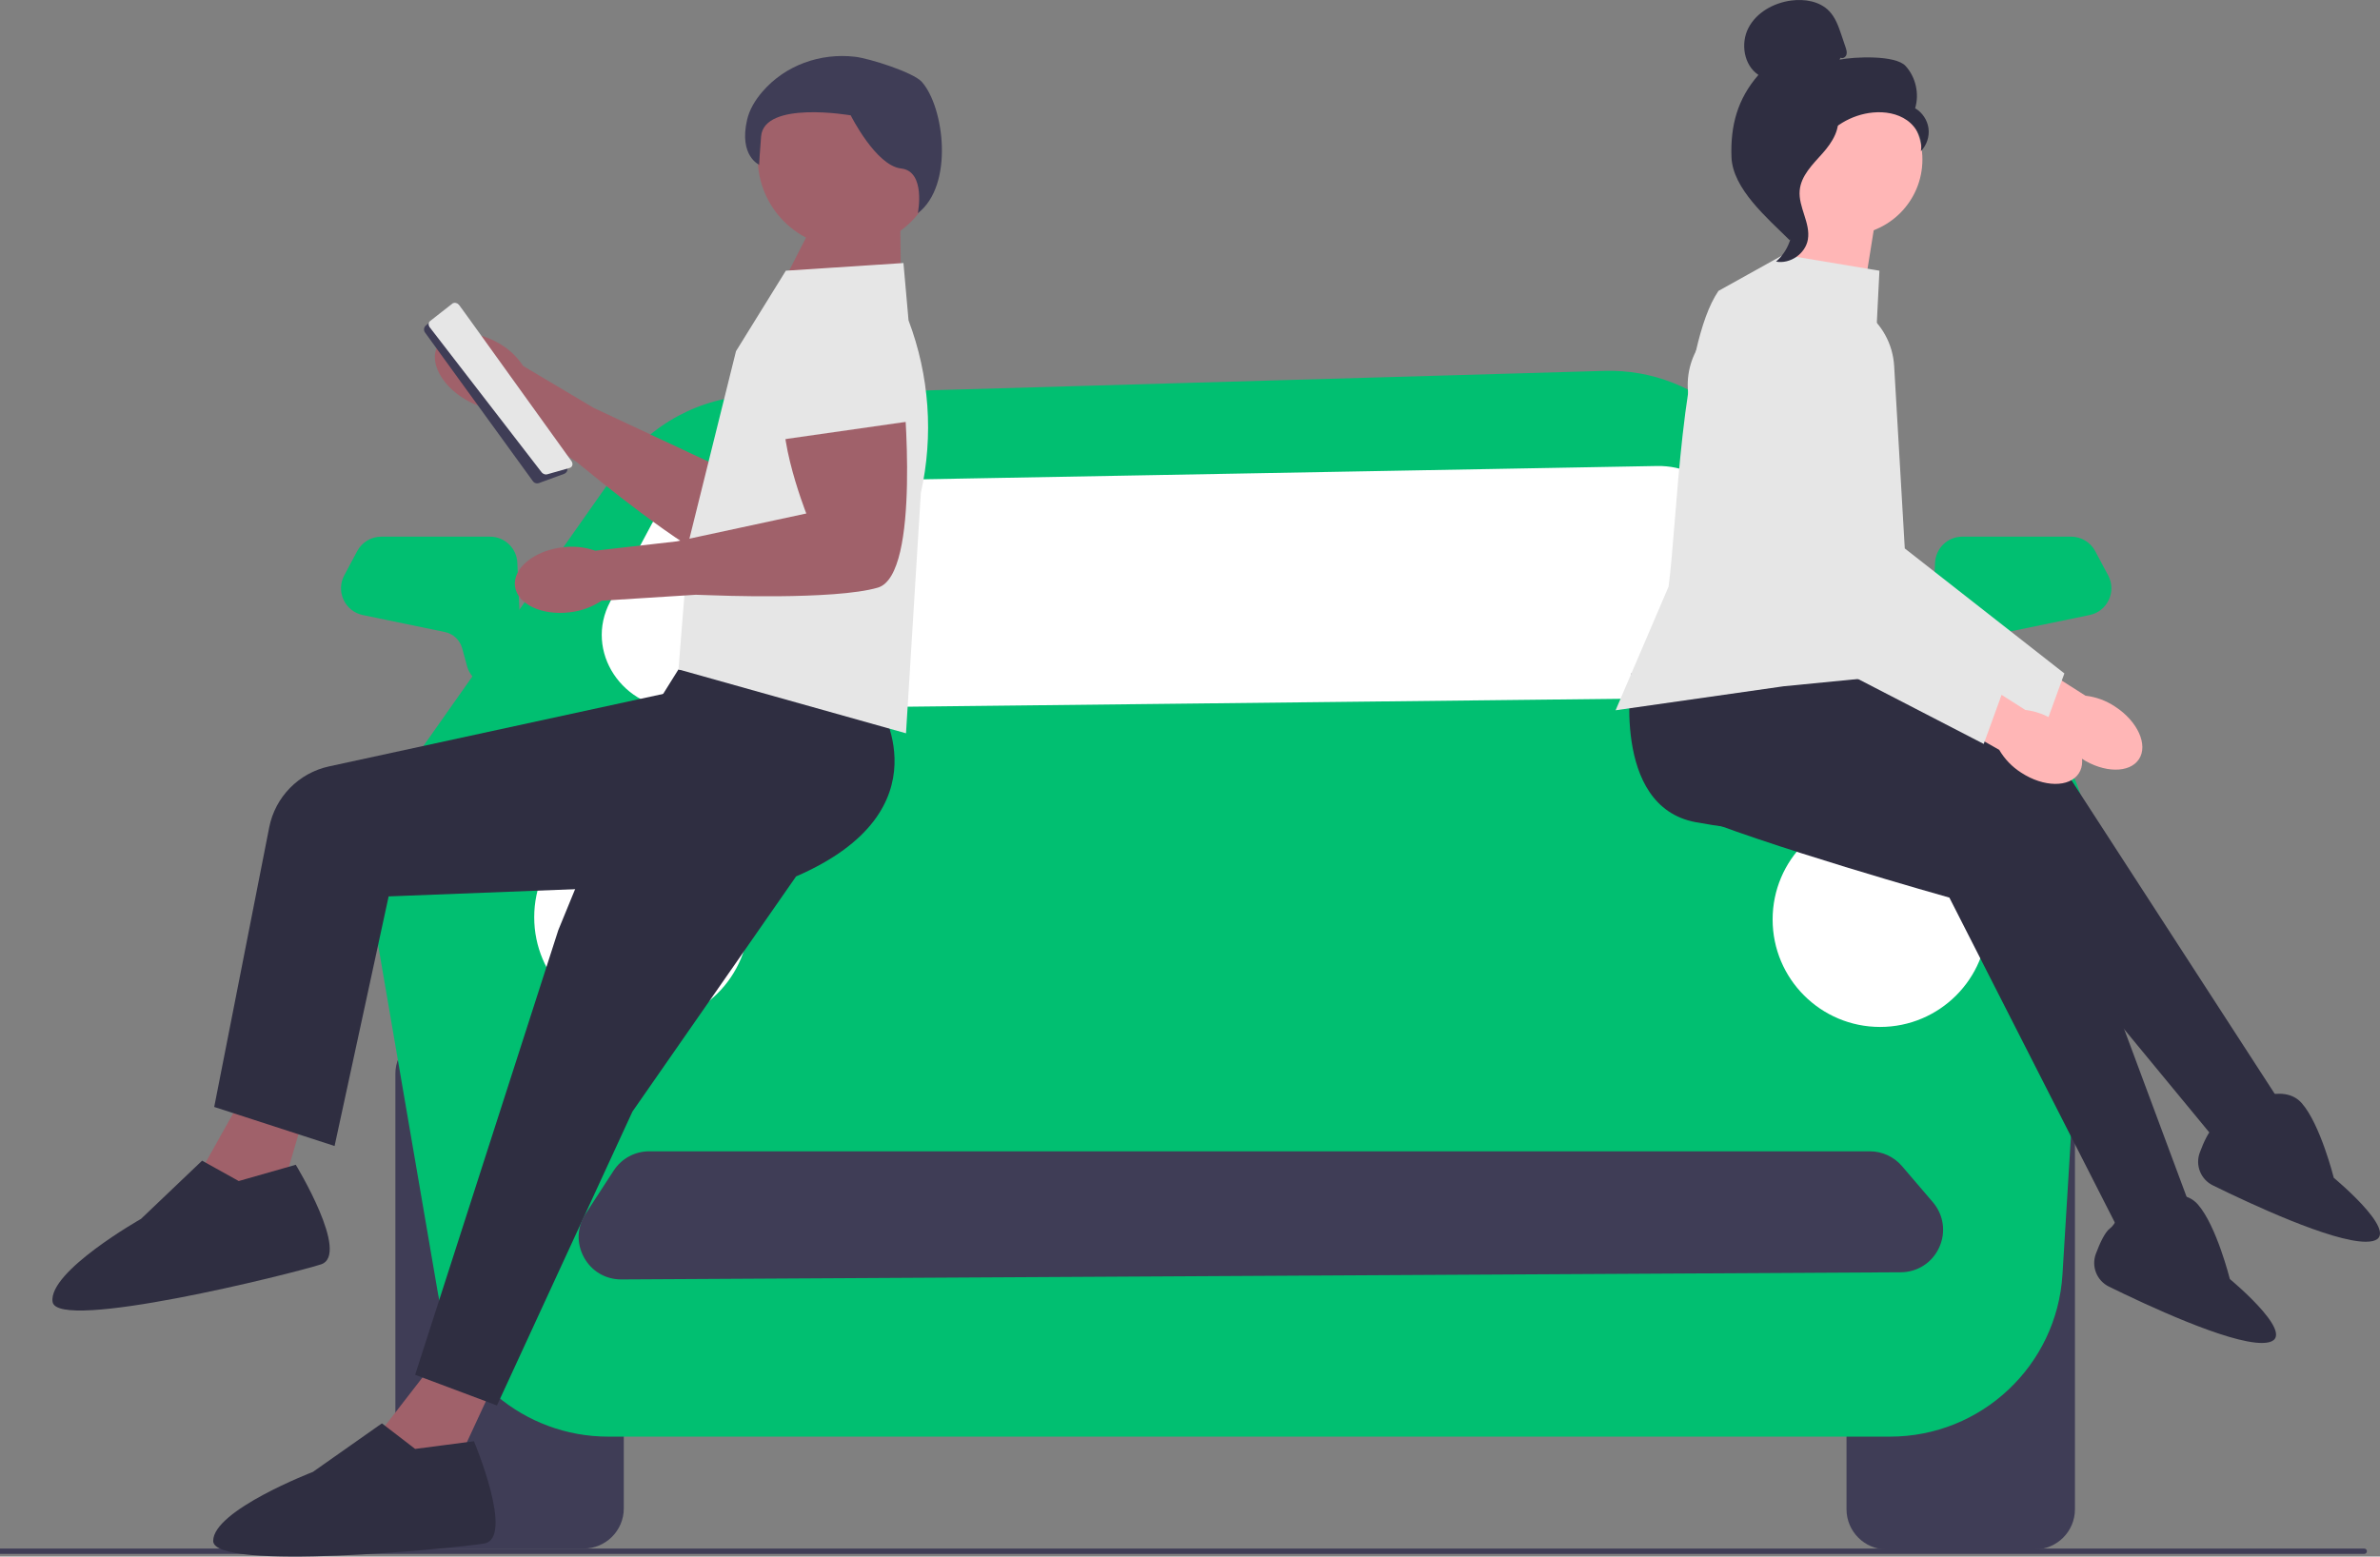 <svg xmlns="http://www.w3.org/2000/svg" width="892.91" height="584.158" viewBox="0 0 892.91 584.158" xmlns:xlink="http://www.w3.org/1999/xlink"><rect x="0" y="0" width="892.91" height="584.158" fill="#808080" stroke="none"/><path d="M887,583.158H0v-2H887c.552,0,1,.448,1,1h0c0,.552-.448,1-1,1Z" fill="#3f3d56"/><g><path d="M218.965,581.158h-55.571c-8.306,0-15.063-6.758-15.063-15.064v-163.112c0-8.307,6.758-15.064,15.063-15.064h55.571c8.306,0,15.063,6.758,15.063,15.064v163.112c0,8.307-6.758,15.064-15.063,15.064Z" fill="#3f3d56"/><path d="M763.398,581.478h-55.571c-8.306,0-15.063-6.758-15.063-15.064v-163.112c0-8.307,6.758-15.064,15.063-15.064h55.571c8.306,0,15.063,6.758,15.063,15.064v163.112c0,8.307-6.758,15.064-15.063,15.064Z" fill="#3f3d56"/><path d="M232.139,175.857l-81.833,116.226c-9.875,14.025-13.79,31.391-10.888,48.297l24.871,144.899c5.342,31.122,32.327,53.871,63.905,53.871h480.876c34.271,0,62.624-26.67,64.718-60.877l9.598-156.767c1.143-18.663-5.827-36.91-19.12-50.059l-114.786-113.546c-12.6-12.463-29.752-19.226-47.467-18.716l-318.725,9.187c-20.428,.589-39.383,10.774-51.148,27.484Z" fill="#01bf71"/><path d="M244.604,196.49l-15.646,29.256c-9.97,18.643,4.567,40.658,26.685,40.412l391.727-4.351c24.061-.267,37.613-26.203,23.223-44.445l-24.665-31.266c-5.688-7.21-14.707-11.387-24.217-11.215l-351.415,6.362c-10.896,.197-20.778,6.062-25.69,15.247Z" fill="#fff"/><path d="M734.955,257.541c-2.531,0-4.996-.939-6.889-2.652-2.145-1.941-3.375-4.715-3.375-7.608l.001-6.431,1.289-29.638c.24-5.504,4.742-9.815,10.25-9.815h40.78c3.797,0,7.266,2.081,9.054,5.432l4.859,9.111c1.536,2.882,1.622,6.229,.236,9.184-1.386,2.957-4.015,5.031-7.211,5.691l-30.744,6.362c-3.179,.656-5.684,3.011-6.538,6.145l-1.816,6.657c-1.111,4.071-4.679,7.089-8.878,7.509-.339,.034-.679,.051-1.017,.051Z" fill="#01bf71"/><path d="M184.099,257.49c-4.199-.42-7.768-3.438-8.878-7.509l-1.816-6.657c-.854-3.134-3.36-5.489-6.538-6.145l-30.744-6.362c-3.197-.66-5.825-2.734-7.211-5.691-1.386-2.955-1.3-6.303,.236-9.184l4.859-9.111c1.788-3.351,5.257-5.432,9.054-5.432h40.78c5.509,0,10.011,4.311,10.25,9.815l1.289,29.638,.001,6.431c0,2.893-1.231,5.666-3.375,7.608-1.893,1.713-4.358,2.652-6.889,2.652-.338,0-.678-.016-1.017-.051Z" fill="#01bf71"/><circle cx="240.749" cy="344.229" r="40.328" fill="#fff"/><circle cx="705.366" cy="345.069" r="40.328" fill="#fff"/></g><g><g><path d="M187.068,128.777c3.714,2.079,6.875,5.016,9.221,8.568l26.481,15.747,44.994,21.074s10.611-37.721,23.288-40.13c12.677-2.409,33.593,25.547,33.593,25.547,0,0-36.459,59.034-52.341,52.981-15.882-6.053-51.367-35.449-51.367-35.449l-4.635-3.767-29.483-19.613c-4.249-.258-8.375-1.531-12.031-3.711-9.221-5.327-13.947-14.403-10.556-20.27,3.391-5.868,13.614-6.305,22.837-.975Z" fill="#a0616a"/><path d="M274.768,145.149l23.009-27.087,13.901,2.003c17.05,2.456,26.529,21.055,18.498,36.294l-8.009,15.196-47.399-26.406Z" fill="#e6e6e6"/></g><path d="M199.948,180.612l-40.498-55.829c-.601-.824-.454-1.979,.334-2.629l9.715-8.022c.421-.348,.973-.501,1.514-.421,.539,.081,1.025,.385,1.329,.841l40.238,60.389c.332,.496,.415,1.106,.231,1.673-.185,.569-.614,1.012-1.176,1.219l-9.453,3.46c-.695,.255-1.471,.084-1.997-.413-.086-.081-.165-.17-.236-.268Z" fill="#3f3d56"/><path d="M203.167,177.199l-41.913-54.328c-.621-.802-.578-1.847,.097-2.379l8.335-6.559c.361-.284,.859-.38,1.365-.264,.505,.117,.978,.435,1.296,.877l42.039,58.479c.346,.48,.473,1.045,.348,1.549-.126,.505-.486,.877-.989,1.021l-8.459,2.406c-.622,.177-1.353-.042-1.879-.538-.086-.081-.166-.169-.239-.264Z" fill="#e6e6e6"/><g><polygon points="186.444 516.902 168.22 556.228 138.486 542.8 161.506 513.066 186.444 516.902" fill="#a0616a"/><path d="M155.751,543.759l22.061-2.877s15.347,36.448,3.837,38.366-101.671,10.551-101.671-.959c0-11.51,37.407-25.897,37.407-25.897l25.897-18.224,12.469,9.592Z" fill="#2f2e41"/></g><path d="M329.358,263.685s26.856,40.285-30.693,65.223l-61.386,88.242-50.835,110.303-30.693-11.51,53.713-166.893,30.693-74.814,14.387-23.02,74.814,12.469Z" fill="#2f2e41"/><g><g><polygon points="115.959 412.132 103.743 453.718 72.352 444.828 90.728 412.021 115.959 412.132" fill="#a0616a"/><path d="M89.57,443.227l21.394-6.104s20.561,33.782,9.461,37.379c-11.1,3.597-98.997,25.451-100.697,14.067-1.7-11.384,33.172-31.138,33.172-31.138l22.922-21.849,13.749,7.645Z" fill="#2f2e41"/></g><path d="M270.851,255.63l-147.413,31.99c-11.374,2.468-20.193,11.461-22.439,22.882l-20.633,104.918,45.157,14.658,20.28-93.674,130.875-5.071-5.826-75.702Z" fill="#2f2e41"/></g><g><polygon points="307.91 78.37 289.682 114.077 338.171 121.621 337.643 73.613 307.91 78.37" fill="#a0616a"/><circle cx="318.031" cy="59.266" r="33.753" fill="#a0616a"/></g><path d="M339.909,275.195l5.566-90.169c4.816-21.583,3.212-44.103-4.614-64.786l-1.912-21.53-44.121,2.877-18.704,30.213-17.744,71.457-3.837,47.958,85.365,23.979Z" fill="#e6e6e6"/><g><path d="M210.795,205.426c4.214-.593,8.509-.169,12.526,1.238l30.61-3.496,48.571-10.461s-14.387-36.448-5.755-46.04c8.632-9.592,42.203,0,42.203,0,0,0,6.714,69.059-9.592,73.855-16.306,4.796-62.345,2.877-62.345,2.877l-5.97-.192-35.34,2.235c-3.539,2.367-7.593,3.851-11.823,4.329-10.564,1.342-19.82-3.022-20.672-9.745-.853-6.723,7.019-13.26,17.588-14.6Z" fill="#a0616a"/><path d="M290.512,165.371l1.918-35.489,12.277-6.821c15.059-8.366,33.861,.7,36.694,17.692l2.824,16.944-53.713,7.673Z" fill="#e6e6e6"/></g><path d="M344.347,80.011s3.147-15.737-6.295-16.786c-9.442-1.049-18.885-19.934-18.885-19.934,0,0-32.582-5.683-33.631,7.956-1.049,13.639-.647,10.608-.647,10.608,0,0-7.746-3.264-4.599-16.903,.899-3.897,3.083-7.451,5.744-10.54,8.553-9.929,21.692-14.62,34.71-13.119,5.513,.636,21.928,5.868,25.099,9.436,8.393,9.442,12.142,38.791-1.497,49.283Z" fill="#3f3d56"/></g><path d="M233.066,480.151c-5.921,0-11.145-3.098-13.987-8.3-2.858-5.231-2.625-11.337,.624-16.334l.483,.313-.483-.313,10.527-16.196c2.953-4.543,7.951-7.255,13.369-7.255h457.877c4.668,0,9.086,2.035,12.119,5.583l11.553,13.512c4.08,4.773,4.993,11.284,2.381,16.994-2.611,5.71-8.134,9.278-14.411,9.313l-479.957,2.683h-.096Z" fill="#3f3d56"/><g><g><path id="uuid-f62fe5c4-23d7-4857-9194-89a06a859d22-2157" d="M780.887,284.629c8.423,5.509,18.093,5.628,21.599,.267,3.505-5.361-.482-14.171-8.909-19.681-3.336-2.247-7.162-3.663-11.157-4.128l-35.984-22.891-10.382,17.115,36.576,20.75c2.029,3.475,4.86,6.413,8.258,8.568Z" fill="#ffb6b6"/><path d="M678.541,228.218l88.279,45.628,7.68-21.12-59.879-46.905-3.986-68.43c-.487-8.357-4.678-15.931-11.498-20.782-6.82-4.85-15.351-6.324-23.404-4.043h0c-14.337,4.062-22.885,19.083-19.053,33.483l21.862,82.17Z" fill="#e6e6e6"/></g><polygon points="699.865 105.768 703.992 79.971 676.132 68.621 672.004 107.832 699.865 105.768" fill="#ffb6b6"/><path d="M612.129,252.556s-7.998,49.989,23.995,55.988c31.993,5.999,104.977,9.998,104.977,9.998l93.979,113.975,18.996-20.995-80.982-124.972-64.986-40.991-95.979,6.998Z" fill="#2f2e41"/><path d="M619.765,244.463s-18.653,47.063,11.277,59.86c29.93,12.797,100.308,32.534,100.308,32.534l67.014,131.649,23.098-16.374-51.941-139.565-54.545-54.113-95.211-13.991Z" fill="#2f2e41"/><path d="M705.109,101.589l-35.992-5.999-24.394,13.578c-14.198,20.652-15.372,86.153-18.723,110.99l-19.869,46.395,62.986-8.998,50.989-4.999-16.996-110.975,2-39.991Z" fill="#e6e6e6"/><g><circle cx="692.824" cy="59.853" r="28.411" fill="#ffb6b6"/><path d="M690.557,21.656c.822,.48,1.923-.246,2.187-1.161s-.043-1.886-.348-2.788c-.511-1.513-1.022-3.027-1.533-4.54-1.087-3.22-2.241-6.553-4.596-9.004-3.554-3.699-9.202-4.64-14.286-3.959-6.529,.876-12.971,4.411-16.007,10.257-3.036,5.846-1.743,14.004,3.742,17.652-7.818,8.961-10.544,18.948-10.113,30.832s13.381,22.822,21.827,31.194c1.886-1.143,3.601-6.501,2.564-8.448s.449-4.202-.836-5.994c-1.285-1.793-2.359,1.062-1.061-.721,.819-1.125-2.379-3.713-1.161-4.386,5.892-3.257,7.851-10.6,11.551-16.224,4.463-6.783,12.102-11.377,20.186-12.139,4.453-.42,9.157,.341,12.807,2.926,3.65,2.585,6.013,7.205,5.167,11.597,2.192-2.226,3.283-5.488,2.872-8.584-.412-3.097-2.317-5.96-5.014-7.536,1.64-5.424,.235-11.662-3.572-15.859s-19.249-3.482-24.806-2.378" fill="#2f2e41"/><path d="M689.694,42.393c-7.361,.795-12.675,7.171-17.163,13.059-2.587,3.394-5.296,7.142-5.231,11.409,.066,4.314,2.95,8.014,4.328,12.102,2.253,6.682,.057,14.632-5.306,19.211,5.299,1.006,11.028-2.968,11.943-8.284,1.065-6.188-3.626-12.161-3.071-18.416,.489-5.51,4.832-9.751,8.524-13.872,3.692-4.12,7.159-9.588,5.461-14.853" fill="#2f2e41"/></g><g><path id="uuid-3a487c00-6027-4cb8-ba45-983efea0d6d6-2158" d="M758.306,289.973c8.423,5.509,18.093,5.628,21.599,.267s-.482-14.171-8.909-19.681c-3.336-2.247-7.162-3.663-11.157-4.128l-35.984-22.891-10.382,17.115,36.576,20.75c2.029,3.475,4.86,6.413,8.258,8.568Z" fill="#ffb6b6"/><path d="M655.96,233.562l88.279,45.628,7.68-21.12-59.879-46.905-3.986-68.43c-.487-8.357-4.678-15.931-11.498-20.782-6.82-4.85-15.351-6.324-23.404-4.043h0c-14.337,4.062-22.885,19.083-19.053,33.483l21.862,82.17Z" fill="#e6e6e6"/></g><path d="M801.544,450.844l2.043,1.167s13.997-7.998,20.995,0,11.997,27.994,11.997,27.994c0,0,28.994,23.995,11.997,23.995-12.794,0-43.151-14.163-57.379-21.166-4.542-2.236-6.657-7.547-4.89-12.291,1.473-3.955,3.377-8.104,5.282-9.533,2-1.5,3.249-4.749,3.999-7.623,.679-2.604,3.618-3.878,5.955-2.542Z" fill="#2f2e41"/><path d="M840.535,412.852l2.043,1.167s13.997-7.998,20.995,0c6.998,7.998,11.997,27.994,11.997,27.994,0,0,28.994,23.995,11.997,23.995-12.794,0-43.151-14.163-57.379-21.166-4.542-2.236-6.657-7.547-4.89-12.291,1.473-3.955,3.377-8.104,5.282-9.533,2-1.5,3.249-4.749,3.999-7.623,.679-2.604,3.618-3.878,5.955-2.542Z" fill="#2f2e41"/></g></svg>